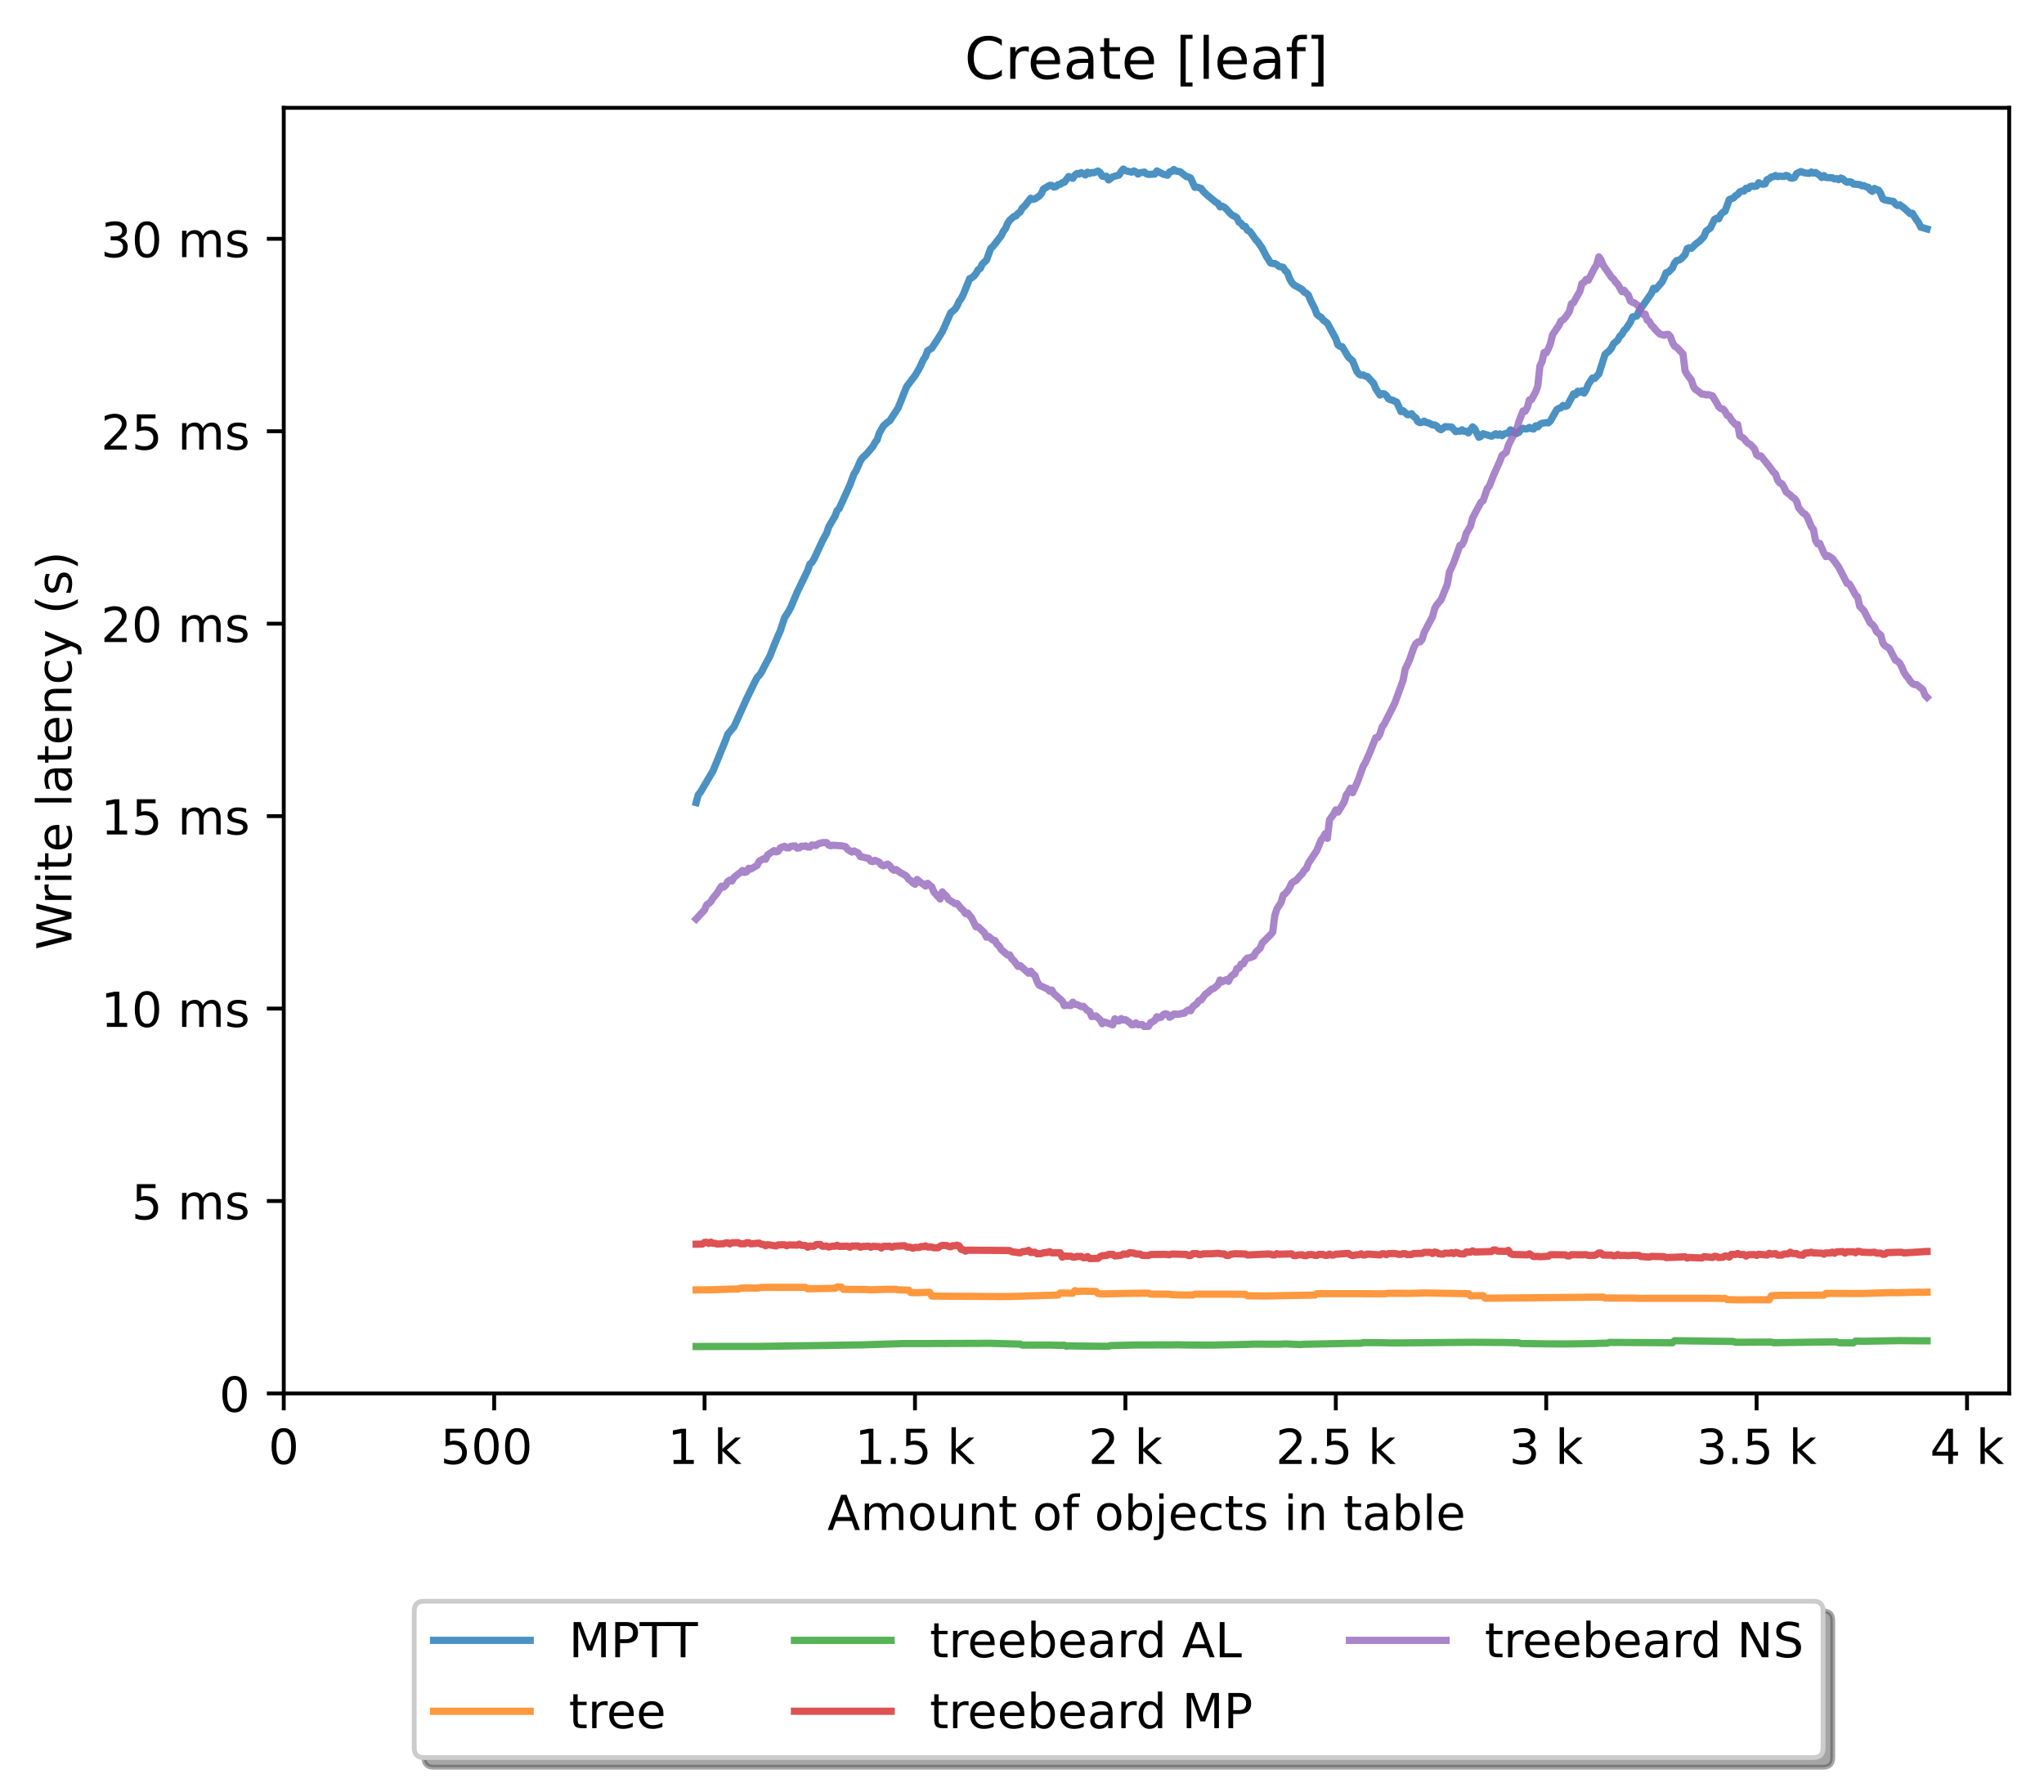 <?xml version="1.0" encoding="utf-8" standalone="no"?>
<!DOCTYPE svg PUBLIC "-//W3C//DTD SVG 1.1//EN"
  "http://www.w3.org/Graphics/SVG/1.1/DTD/svg11.dtd">
<!-- Created with matplotlib (https://matplotlib.org/) -->
<svg height="371.002pt" version="1.1" viewBox="0 0 423.051 371.002" width="423.051pt" xmlns="http://www.w3.org/2000/svg" xmlns:xlink="http://www.w3.org/1999/xlink">
 <defs>
  <style type="text/css">*{stroke-linecap:butt;stroke-linejoin:round;}</style>
 </defs>
 <g id="figure_1">
  <g id="patch_1">
   <path d="M 0 371.002 
L 423.051 371.002 
L 423.051 0 
L 0 0 
z
" style="fill:#ffffff;"/>
  </g>
  <g id="axes_1">
   <g id="patch_2">
    <path d="M 58.731 288.43 
L 415.851 288.43 
L 415.851 22.318 
L 58.731 22.318 
z
" style="fill:#ffffff;"/>
   </g>
   <g id="matplotlib.axis_1">
    <g id="xtick_1">
     <g id="line2d_1">
      <defs>
       <path d="M 0 0 
L 0 3.5 
" id="m7d385de193" style="stroke:#000000;stroke-width:0.8;"/>
      </defs>
      <g>
       <use style="stroke:#000000;stroke-width:0.8;" x="58.731" xlink:href="#m7d385de193" y="288.43"/>
      </g>
     </g>
     <g id="text_1">
      <!-- 0 -->
      <g transform="translate(55.55 303.029)scale(0.1 -0.1)">
       <defs>
        <path d="M 31.781 66.406 
Q 24.172 66.406 20.328 58.906 
Q 16.5 51.422 16.5 36.375 
Q 16.5 21.391 20.328 13.891 
Q 24.172 6.391 31.781 6.391 
Q 39.453 6.391 43.281 13.891 
Q 47.125 21.391 47.125 36.375 
Q 47.125 51.422 43.281 58.906 
Q 39.453 66.406 31.781 66.406 
z
M 31.781 74.219 
Q 44.047 74.219 50.516 64.516 
Q 56.984 54.828 56.984 36.375 
Q 56.984 17.969 50.516 8.266 
Q 44.047 -1.422 31.781 -1.422 
Q 19.531 -1.422 13.062 8.266 
Q 6.594 17.969 6.594 36.375 
Q 6.594 54.828 13.062 64.516 
Q 19.531 74.219 31.781 74.219 
z
" id="DejaVuSans-48"/>
       </defs>
       <use xlink:href="#DejaVuSans-48"/>
      </g>
     </g>
    </g>
    <g id="xtick_2">
     <g id="line2d_2">
      <g>
       <use style="stroke:#000000;stroke-width:0.8;" x="102.28" xlink:href="#m7d385de193" y="288.43"/>
      </g>
     </g>
     <g id="text_2">
      <!-- 500  -->
      <g transform="translate(91.147 303.029)scale(0.1 -0.1)">
       <defs>
        <path d="M 10.797 72.906 
L 49.516 72.906 
L 49.516 64.594 
L 19.828 64.594 
L 19.828 46.734 
Q 21.969 47.469 24.109 47.828 
Q 26.266 48.188 28.422 48.188 
Q 40.625 48.188 47.75 41.5 
Q 54.891 34.812 54.891 23.391 
Q 54.891 11.625 47.562 5.094 
Q 40.234 -1.422 26.906 -1.422 
Q 22.312 -1.422 17.547 -0.641 
Q 12.797 0.141 7.719 1.703 
L 7.719 11.625 
Q 12.109 9.234 16.797 8.062 
Q 21.484 6.891 26.703 6.891 
Q 35.156 6.891 40.078 11.328 
Q 45.016 15.766 45.016 23.391 
Q 45.016 31 40.078 35.438 
Q 35.156 39.891 26.703 39.891 
Q 22.75 39.891 18.812 39.016 
Q 14.891 38.141 10.797 36.281 
z
" id="DejaVuSans-53"/>
        <path id="DejaVuSans-32"/>
       </defs>
       <use xlink:href="#DejaVuSans-53"/>
       <use x="63.623" xlink:href="#DejaVuSans-48"/>
       <use x="127.246" xlink:href="#DejaVuSans-48"/>
       <use x="190.869" xlink:href="#DejaVuSans-32"/>
      </g>
     </g>
    </g>
    <g id="xtick_3">
     <g id="line2d_3">
      <g>
       <use style="stroke:#000000;stroke-width:0.8;" x="145.828" xlink:href="#m7d385de193" y="288.43"/>
      </g>
     </g>
     <g id="text_3">
      <!-- 1 k -->
      <g transform="translate(138.163 303.029)scale(0.1 -0.1)">
       <defs>
        <path d="M 12.406 8.297 
L 28.516 8.297 
L 28.516 63.922 
L 10.984 60.406 
L 10.984 69.391 
L 28.422 72.906 
L 38.281 72.906 
L 38.281 8.297 
L 54.391 8.297 
L 54.391 0 
L 12.406 0 
z
" id="DejaVuSans-49"/>
        <path d="M 9.078 75.984 
L 18.109 75.984 
L 18.109 31.109 
L 44.922 54.688 
L 56.391 54.688 
L 27.391 29.109 
L 57.625 0 
L 45.906 0 
L 18.109 26.703 
L 18.109 0 
L 9.078 0 
z
" id="DejaVuSans-107"/>
       </defs>
       <use xlink:href="#DejaVuSans-49"/>
       <use x="63.623" xlink:href="#DejaVuSans-32"/>
       <use x="95.41" xlink:href="#DejaVuSans-107"/>
      </g>
     </g>
    </g>
    <g id="xtick_4">
     <g id="line2d_4">
      <g>
       <use style="stroke:#000000;stroke-width:0.8;" x="189.377" xlink:href="#m7d385de193" y="288.43"/>
      </g>
     </g>
     <g id="text_4">
      <!-- 1.5 k -->
      <g transform="translate(176.941 303.029)scale(0.1 -0.1)">
       <defs>
        <path d="M 10.688 12.406 
L 21 12.406 
L 21 0 
L 10.688 0 
z
" id="DejaVuSans-46"/>
       </defs>
       <use xlink:href="#DejaVuSans-49"/>
       <use x="63.623" xlink:href="#DejaVuSans-46"/>
       <use x="95.41" xlink:href="#DejaVuSans-53"/>
       <use x="159.033" xlink:href="#DejaVuSans-32"/>
       <use x="190.82" xlink:href="#DejaVuSans-107"/>
      </g>
     </g>
    </g>
    <g id="xtick_5">
     <g id="line2d_5">
      <g>
       <use style="stroke:#000000;stroke-width:0.8;" x="232.926" xlink:href="#m7d385de193" y="288.43"/>
      </g>
     </g>
     <g id="text_5">
      <!-- 2 k -->
      <g transform="translate(225.26 303.029)scale(0.1 -0.1)">
       <defs>
        <path d="M 19.188 8.297 
L 53.609 8.297 
L 53.609 0 
L 7.328 0 
L 7.328 8.297 
Q 12.938 14.109 22.625 23.891 
Q 32.328 33.688 34.812 36.531 
Q 39.547 41.844 41.422 45.531 
Q 43.312 49.219 43.312 52.781 
Q 43.312 58.594 39.234 62.25 
Q 35.156 65.922 28.609 65.922 
Q 23.969 65.922 18.812 64.312 
Q 13.672 62.703 7.812 59.422 
L 7.812 69.391 
Q 13.766 71.781 18.938 73 
Q 24.125 74.219 28.422 74.219 
Q 39.75 74.219 46.484 68.547 
Q 53.219 62.891 53.219 53.422 
Q 53.219 48.922 51.531 44.891 
Q 49.859 40.875 45.406 35.406 
Q 44.188 33.984 37.641 27.219 
Q 31.109 20.453 19.188 8.297 
z
" id="DejaVuSans-50"/>
       </defs>
       <use xlink:href="#DejaVuSans-50"/>
       <use x="63.623" xlink:href="#DejaVuSans-32"/>
       <use x="95.41" xlink:href="#DejaVuSans-107"/>
      </g>
     </g>
    </g>
    <g id="xtick_6">
     <g id="line2d_6">
      <g>
       <use style="stroke:#000000;stroke-width:0.8;" x="276.474" xlink:href="#m7d385de193" y="288.43"/>
      </g>
     </g>
     <g id="text_6">
      <!-- 2.5 k -->
      <g transform="translate(264.038 303.029)scale(0.1 -0.1)">
       <use xlink:href="#DejaVuSans-50"/>
       <use x="63.623" xlink:href="#DejaVuSans-46"/>
       <use x="95.41" xlink:href="#DejaVuSans-53"/>
       <use x="159.033" xlink:href="#DejaVuSans-32"/>
       <use x="190.82" xlink:href="#DejaVuSans-107"/>
      </g>
     </g>
    </g>
    <g id="xtick_7">
     <g id="line2d_7">
      <g>
       <use style="stroke:#000000;stroke-width:0.8;" x="320.023" xlink:href="#m7d385de193" y="288.43"/>
      </g>
     </g>
     <g id="text_7">
      <!-- 3 k -->
      <g transform="translate(312.357 303.029)scale(0.1 -0.1)">
       <defs>
        <path d="M 40.578 39.312 
Q 47.656 37.797 51.625 33 
Q 55.609 28.219 55.609 21.188 
Q 55.609 10.406 48.188 4.484 
Q 40.766 -1.422 27.094 -1.422 
Q 22.516 -1.422 17.656 -0.516 
Q 12.797 0.391 7.625 2.203 
L 7.625 11.719 
Q 11.719 9.328 16.594 8.109 
Q 21.484 6.891 26.812 6.891 
Q 36.078 6.891 40.938 10.547 
Q 45.797 14.203 45.797 21.188 
Q 45.797 27.641 41.281 31.266 
Q 36.766 34.906 28.719 34.906 
L 20.219 34.906 
L 20.219 43.016 
L 29.109 43.016 
Q 36.375 43.016 40.234 45.922 
Q 44.094 48.828 44.094 54.297 
Q 44.094 59.906 40.109 62.906 
Q 36.141 65.922 28.719 65.922 
Q 24.656 65.922 20.016 65.031 
Q 15.375 64.156 9.812 62.312 
L 9.812 71.094 
Q 15.438 72.656 20.344 73.438 
Q 25.25 74.219 29.594 74.219 
Q 40.828 74.219 47.359 69.109 
Q 53.906 64.016 53.906 55.328 
Q 53.906 49.266 50.438 45.094 
Q 46.969 40.922 40.578 39.312 
z
" id="DejaVuSans-51"/>
       </defs>
       <use xlink:href="#DejaVuSans-51"/>
       <use x="63.623" xlink:href="#DejaVuSans-32"/>
       <use x="95.41" xlink:href="#DejaVuSans-107"/>
      </g>
     </g>
    </g>
    <g id="xtick_8">
     <g id="line2d_8">
      <g>
       <use style="stroke:#000000;stroke-width:0.8;" x="363.571" xlink:href="#m7d385de193" y="288.43"/>
      </g>
     </g>
     <g id="text_8">
      <!-- 3.5 k -->
      <g transform="translate(351.135 303.029)scale(0.1 -0.1)">
       <use xlink:href="#DejaVuSans-51"/>
       <use x="63.623" xlink:href="#DejaVuSans-46"/>
       <use x="95.41" xlink:href="#DejaVuSans-53"/>
       <use x="159.033" xlink:href="#DejaVuSans-32"/>
       <use x="190.82" xlink:href="#DejaVuSans-107"/>
      </g>
     </g>
    </g>
    <g id="xtick_9">
     <g id="line2d_9">
      <g>
       <use style="stroke:#000000;stroke-width:0.8;" x="407.12" xlink:href="#m7d385de193" y="288.43"/>
      </g>
     </g>
     <g id="text_9">
      <!-- 4 k -->
      <g transform="translate(399.454 303.029)scale(0.1 -0.1)">
       <defs>
        <path d="M 37.797 64.312 
L 12.891 25.391 
L 37.797 25.391 
z
M 35.203 72.906 
L 47.609 72.906 
L 47.609 25.391 
L 58.016 25.391 
L 58.016 17.188 
L 47.609 17.188 
L 47.609 0 
L 37.797 0 
L 37.797 17.188 
L 4.891 17.188 
L 4.891 26.703 
z
" id="DejaVuSans-52"/>
       </defs>
       <use xlink:href="#DejaVuSans-52"/>
       <use x="63.623" xlink:href="#DejaVuSans-32"/>
       <use x="95.41" xlink:href="#DejaVuSans-107"/>
      </g>
     </g>
    </g>
    <g id="text_10">
     <!-- Amount of objects in table -->
     <g transform="translate(171.233 316.707)scale(0.1 -0.1)">
      <defs>
       <path d="M 34.188 63.188 
L 20.797 26.906 
L 47.609 26.906 
z
M 28.609 72.906 
L 39.797 72.906 
L 67.578 0 
L 57.328 0 
L 50.688 18.703 
L 17.828 18.703 
L 11.188 0 
L 0.781 0 
z
" id="DejaVuSans-65"/>
       <path d="M 52 44.188 
Q 55.375 50.25 60.062 53.125 
Q 64.75 56 71.094 56 
Q 79.641 56 84.281 50.016 
Q 88.922 44.047 88.922 33.016 
L 88.922 0 
L 79.891 0 
L 79.891 32.719 
Q 79.891 40.578 77.094 44.375 
Q 74.312 48.188 68.609 48.188 
Q 61.625 48.188 57.562 43.547 
Q 53.516 38.922 53.516 30.906 
L 53.516 0 
L 44.484 0 
L 44.484 32.719 
Q 44.484 40.625 41.703 44.406 
Q 38.922 48.188 33.109 48.188 
Q 26.219 48.188 22.156 43.531 
Q 18.109 38.875 18.109 30.906 
L 18.109 0 
L 9.078 0 
L 9.078 54.688 
L 18.109 54.688 
L 18.109 46.188 
Q 21.188 51.219 25.484 53.609 
Q 29.781 56 35.688 56 
Q 41.656 56 45.828 52.969 
Q 50 49.953 52 44.188 
z
" id="DejaVuSans-109"/>
       <path d="M 30.609 48.391 
Q 23.391 48.391 19.188 42.75 
Q 14.984 37.109 14.984 27.297 
Q 14.984 17.484 19.156 11.844 
Q 23.344 6.203 30.609 6.203 
Q 37.797 6.203 41.984 11.859 
Q 46.188 17.531 46.188 27.297 
Q 46.188 37.016 41.984 42.703 
Q 37.797 48.391 30.609 48.391 
z
M 30.609 56 
Q 42.328 56 49.016 48.375 
Q 55.719 40.766 55.719 27.297 
Q 55.719 13.875 49.016 6.219 
Q 42.328 -1.422 30.609 -1.422 
Q 18.844 -1.422 12.172 6.219 
Q 5.516 13.875 5.516 27.297 
Q 5.516 40.766 12.172 48.375 
Q 18.844 56 30.609 56 
z
" id="DejaVuSans-111"/>
       <path d="M 8.5 21.578 
L 8.5 54.688 
L 17.484 54.688 
L 17.484 21.922 
Q 17.484 14.156 20.5 10.266 
Q 23.531 6.391 29.594 6.391 
Q 36.859 6.391 41.078 11.031 
Q 45.312 15.672 45.312 23.688 
L 45.312 54.688 
L 54.297 54.688 
L 54.297 0 
L 45.312 0 
L 45.312 8.406 
Q 42.047 3.422 37.719 1 
Q 33.406 -1.422 27.688 -1.422 
Q 18.266 -1.422 13.375 4.438 
Q 8.5 10.297 8.5 21.578 
z
M 31.109 56 
z
" id="DejaVuSans-117"/>
       <path d="M 54.891 33.016 
L 54.891 0 
L 45.906 0 
L 45.906 32.719 
Q 45.906 40.484 42.875 44.328 
Q 39.844 48.188 33.797 48.188 
Q 26.516 48.188 22.312 43.547 
Q 18.109 38.922 18.109 30.906 
L 18.109 0 
L 9.078 0 
L 9.078 54.688 
L 18.109 54.688 
L 18.109 46.188 
Q 21.344 51.125 25.703 53.562 
Q 30.078 56 35.797 56 
Q 45.219 56 50.047 50.172 
Q 54.891 44.344 54.891 33.016 
z
" id="DejaVuSans-110"/>
       <path d="M 18.312 70.219 
L 18.312 54.688 
L 36.812 54.688 
L 36.812 47.703 
L 18.312 47.703 
L 18.312 18.016 
Q 18.312 11.328 20.141 9.422 
Q 21.969 7.516 27.594 7.516 
L 36.812 7.516 
L 36.812 0 
L 27.594 0 
Q 17.188 0 13.234 3.875 
Q 9.281 7.766 9.281 18.016 
L 9.281 47.703 
L 2.688 47.703 
L 2.688 54.688 
L 9.281 54.688 
L 9.281 70.219 
z
" id="DejaVuSans-116"/>
       <path d="M 37.109 75.984 
L 37.109 68.5 
L 28.516 68.5 
Q 23.688 68.5 21.797 66.547 
Q 19.922 64.594 19.922 59.516 
L 19.922 54.688 
L 34.719 54.688 
L 34.719 47.703 
L 19.922 47.703 
L 19.922 0 
L 10.891 0 
L 10.891 47.703 
L 2.297 47.703 
L 2.297 54.688 
L 10.891 54.688 
L 10.891 58.5 
Q 10.891 67.625 15.141 71.797 
Q 19.391 75.984 28.609 75.984 
z
" id="DejaVuSans-102"/>
       <path d="M 48.688 27.297 
Q 48.688 37.203 44.609 42.844 
Q 40.531 48.484 33.406 48.484 
Q 26.266 48.484 22.188 42.844 
Q 18.109 37.203 18.109 27.297 
Q 18.109 17.391 22.188 11.75 
Q 26.266 6.109 33.406 6.109 
Q 40.531 6.109 44.609 11.75 
Q 48.688 17.391 48.688 27.297 
z
M 18.109 46.391 
Q 20.953 51.266 25.266 53.625 
Q 29.594 56 35.594 56 
Q 45.562 56 51.781 48.094 
Q 58.016 40.188 58.016 27.297 
Q 58.016 14.406 51.781 6.484 
Q 45.562 -1.422 35.594 -1.422 
Q 29.594 -1.422 25.266 0.953 
Q 20.953 3.328 18.109 8.203 
L 18.109 0 
L 9.078 0 
L 9.078 75.984 
L 18.109 75.984 
z
" id="DejaVuSans-98"/>
       <path d="M 9.422 54.688 
L 18.406 54.688 
L 18.406 -0.984 
Q 18.406 -11.422 14.422 -16.109 
Q 10.453 -20.797 1.609 -20.797 
L -1.812 -20.797 
L -1.812 -13.188 
L 0.594 -13.188 
Q 5.719 -13.188 7.562 -10.812 
Q 9.422 -8.453 9.422 -0.984 
z
M 9.422 75.984 
L 18.406 75.984 
L 18.406 64.594 
L 9.422 64.594 
z
" id="DejaVuSans-106"/>
       <path d="M 56.203 29.594 
L 56.203 25.203 
L 14.891 25.203 
Q 15.484 15.922 20.484 11.062 
Q 25.484 6.203 34.422 6.203 
Q 39.594 6.203 44.453 7.469 
Q 49.312 8.734 54.109 11.281 
L 54.109 2.781 
Q 49.266 0.734 44.188 -0.344 
Q 39.109 -1.422 33.891 -1.422 
Q 20.797 -1.422 13.156 6.188 
Q 5.516 13.812 5.516 26.812 
Q 5.516 40.234 12.766 48.109 
Q 20.016 56 32.328 56 
Q 43.359 56 49.781 48.891 
Q 56.203 41.797 56.203 29.594 
z
M 47.219 32.234 
Q 47.125 39.594 43.094 43.984 
Q 39.062 48.391 32.422 48.391 
Q 24.906 48.391 20.391 44.141 
Q 15.875 39.891 15.188 32.172 
z
" id="DejaVuSans-101"/>
       <path d="M 48.781 52.594 
L 48.781 44.188 
Q 44.969 46.297 41.141 47.344 
Q 37.312 48.391 33.406 48.391 
Q 24.656 48.391 19.812 42.844 
Q 14.984 37.312 14.984 27.297 
Q 14.984 17.281 19.812 11.734 
Q 24.656 6.203 33.406 6.203 
Q 37.312 6.203 41.141 7.25 
Q 44.969 8.297 48.781 10.406 
L 48.781 2.094 
Q 45.016 0.344 40.984 -0.531 
Q 36.969 -1.422 32.422 -1.422 
Q 20.062 -1.422 12.781 6.344 
Q 5.516 14.109 5.516 27.297 
Q 5.516 40.672 12.859 48.328 
Q 20.219 56 33.016 56 
Q 37.156 56 41.109 55.141 
Q 45.062 54.297 48.781 52.594 
z
" id="DejaVuSans-99"/>
       <path d="M 44.281 53.078 
L 44.281 44.578 
Q 40.484 46.531 36.375 47.5 
Q 32.281 48.484 27.875 48.484 
Q 21.188 48.484 17.844 46.438 
Q 14.5 44.391 14.5 40.281 
Q 14.5 37.156 16.891 35.375 
Q 19.281 33.594 26.516 31.984 
L 29.594 31.297 
Q 39.156 29.25 43.188 25.516 
Q 47.219 21.781 47.219 15.094 
Q 47.219 7.469 41.188 3.016 
Q 35.156 -1.422 24.609 -1.422 
Q 20.219 -1.422 15.453 -0.562 
Q 10.688 0.297 5.422 2 
L 5.422 11.281 
Q 10.406 8.688 15.234 7.391 
Q 20.062 6.109 24.812 6.109 
Q 31.156 6.109 34.562 8.281 
Q 37.984 10.453 37.984 14.406 
Q 37.984 18.062 35.516 20.016 
Q 33.062 21.969 24.703 23.781 
L 21.578 24.516 
Q 13.234 26.266 9.516 29.906 
Q 5.812 33.547 5.812 39.891 
Q 5.812 47.609 11.281 51.797 
Q 16.75 56 26.812 56 
Q 31.781 56 36.172 55.266 
Q 40.578 54.547 44.281 53.078 
z
" id="DejaVuSans-115"/>
       <path d="M 9.422 54.688 
L 18.406 54.688 
L 18.406 0 
L 9.422 0 
z
M 9.422 75.984 
L 18.406 75.984 
L 18.406 64.594 
L 9.422 64.594 
z
" id="DejaVuSans-105"/>
       <path d="M 34.281 27.484 
Q 23.391 27.484 19.188 25 
Q 14.984 22.516 14.984 16.5 
Q 14.984 11.719 18.141 8.906 
Q 21.297 6.109 26.703 6.109 
Q 34.188 6.109 38.703 11.406 
Q 43.219 16.703 43.219 25.484 
L 43.219 27.484 
z
M 52.203 31.203 
L 52.203 0 
L 43.219 0 
L 43.219 8.297 
Q 40.141 3.328 35.547 0.953 
Q 30.953 -1.422 24.312 -1.422 
Q 15.922 -1.422 10.953 3.297 
Q 6 8.016 6 15.922 
Q 6 25.141 12.172 29.828 
Q 18.359 34.516 30.609 34.516 
L 43.219 34.516 
L 43.219 35.406 
Q 43.219 41.609 39.141 45 
Q 35.062 48.391 27.688 48.391 
Q 23 48.391 18.547 47.266 
Q 14.109 46.141 10.016 43.891 
L 10.016 52.203 
Q 14.938 54.109 19.578 55.047 
Q 24.219 56 28.609 56 
Q 40.484 56 46.344 49.844 
Q 52.203 43.703 52.203 31.203 
z
" id="DejaVuSans-97"/>
       <path d="M 9.422 75.984 
L 18.406 75.984 
L 18.406 0 
L 9.422 0 
z
" id="DejaVuSans-108"/>
      </defs>
      <use xlink:href="#DejaVuSans-65"/>
      <use x="68.408" xlink:href="#DejaVuSans-109"/>
      <use x="165.82" xlink:href="#DejaVuSans-111"/>
      <use x="227.002" xlink:href="#DejaVuSans-117"/>
      <use x="290.381" xlink:href="#DejaVuSans-110"/>
      <use x="353.76" xlink:href="#DejaVuSans-116"/>
      <use x="392.969" xlink:href="#DejaVuSans-32"/>
      <use x="424.756" xlink:href="#DejaVuSans-111"/>
      <use x="485.938" xlink:href="#DejaVuSans-102"/>
      <use x="521.143" xlink:href="#DejaVuSans-32"/>
      <use x="552.93" xlink:href="#DejaVuSans-111"/>
      <use x="614.111" xlink:href="#DejaVuSans-98"/>
      <use x="677.588" xlink:href="#DejaVuSans-106"/>
      <use x="705.371" xlink:href="#DejaVuSans-101"/>
      <use x="766.895" xlink:href="#DejaVuSans-99"/>
      <use x="821.875" xlink:href="#DejaVuSans-116"/>
      <use x="861.084" xlink:href="#DejaVuSans-115"/>
      <use x="913.184" xlink:href="#DejaVuSans-32"/>
      <use x="944.971" xlink:href="#DejaVuSans-105"/>
      <use x="972.754" xlink:href="#DejaVuSans-110"/>
      <use x="1036.133" xlink:href="#DejaVuSans-32"/>
      <use x="1067.92" xlink:href="#DejaVuSans-116"/>
      <use x="1107.129" xlink:href="#DejaVuSans-97"/>
      <use x="1168.408" xlink:href="#DejaVuSans-98"/>
      <use x="1231.885" xlink:href="#DejaVuSans-108"/>
      <use x="1259.668" xlink:href="#DejaVuSans-101"/>
     </g>
    </g>
   </g>
   <g id="matplotlib.axis_2">
    <g id="ytick_1">
     <g id="line2d_10">
      <defs>
       <path d="M 0 0 
L -3.5 0 
" id="me8e3e090a7" style="stroke:#000000;stroke-width:0.8;"/>
      </defs>
      <g>
       <use style="stroke:#000000;stroke-width:0.8;" x="58.731" xlink:href="#me8e3e090a7" y="288.43"/>
      </g>
     </g>
     <g id="text_11">
      <!-- 0 -->
      <g transform="translate(45.369 292.229)scale(0.1 -0.1)">
       <use xlink:href="#DejaVuSans-48"/>
      </g>
     </g>
    </g>
    <g id="ytick_2">
     <g id="line2d_11">
      <g>
       <use style="stroke:#000000;stroke-width:0.8;" x="58.731" xlink:href="#me8e3e090a7" y="248.597"/>
      </g>
     </g>
     <g id="text_12">
      <!-- 5 ms -->
      <g transform="translate(27.241 252.396)scale(0.1 -0.1)">
       <use xlink:href="#DejaVuSans-53"/>
       <use x="63.623" xlink:href="#DejaVuSans-32"/>
       <use x="95.41" xlink:href="#DejaVuSans-109"/>
       <use x="192.822" xlink:href="#DejaVuSans-115"/>
      </g>
     </g>
    </g>
    <g id="ytick_3">
     <g id="line2d_12">
      <g>
       <use style="stroke:#000000;stroke-width:0.8;" x="58.731" xlink:href="#me8e3e090a7" y="208.764"/>
      </g>
     </g>
     <g id="text_13">
      <!-- 10 ms -->
      <g transform="translate(20.878 212.563)scale(0.1 -0.1)">
       <use xlink:href="#DejaVuSans-49"/>
       <use x="63.623" xlink:href="#DejaVuSans-48"/>
       <use x="127.246" xlink:href="#DejaVuSans-32"/>
       <use x="159.033" xlink:href="#DejaVuSans-109"/>
       <use x="256.445" xlink:href="#DejaVuSans-115"/>
      </g>
     </g>
    </g>
    <g id="ytick_4">
     <g id="line2d_13">
      <g>
       <use style="stroke:#000000;stroke-width:0.8;" x="58.731" xlink:href="#me8e3e090a7" y="168.931"/>
      </g>
     </g>
     <g id="text_14">
      <!-- 15 ms -->
      <g transform="translate(20.878 172.73)scale(0.1 -0.1)">
       <use xlink:href="#DejaVuSans-49"/>
       <use x="63.623" xlink:href="#DejaVuSans-53"/>
       <use x="127.246" xlink:href="#DejaVuSans-32"/>
       <use x="159.033" xlink:href="#DejaVuSans-109"/>
       <use x="256.445" xlink:href="#DejaVuSans-115"/>
      </g>
     </g>
    </g>
    <g id="ytick_5">
     <g id="line2d_14">
      <g>
       <use style="stroke:#000000;stroke-width:0.8;" x="58.731" xlink:href="#me8e3e090a7" y="129.097"/>
      </g>
     </g>
     <g id="text_15">
      <!-- 20 ms -->
      <g transform="translate(20.878 132.897)scale(0.1 -0.1)">
       <use xlink:href="#DejaVuSans-50"/>
       <use x="63.623" xlink:href="#DejaVuSans-48"/>
       <use x="127.246" xlink:href="#DejaVuSans-32"/>
       <use x="159.033" xlink:href="#DejaVuSans-109"/>
       <use x="256.445" xlink:href="#DejaVuSans-115"/>
      </g>
     </g>
    </g>
    <g id="ytick_6">
     <g id="line2d_15">
      <g>
       <use style="stroke:#000000;stroke-width:0.8;" x="58.731" xlink:href="#me8e3e090a7" y="89.264"/>
      </g>
     </g>
     <g id="text_16">
      <!-- 25 ms -->
      <g transform="translate(20.878 93.063)scale(0.1 -0.1)">
       <use xlink:href="#DejaVuSans-50"/>
       <use x="63.623" xlink:href="#DejaVuSans-53"/>
       <use x="127.246" xlink:href="#DejaVuSans-32"/>
       <use x="159.033" xlink:href="#DejaVuSans-109"/>
       <use x="256.445" xlink:href="#DejaVuSans-115"/>
      </g>
     </g>
    </g>
    <g id="ytick_7">
     <g id="line2d_16">
      <g>
       <use style="stroke:#000000;stroke-width:0.8;" x="58.731" xlink:href="#me8e3e090a7" y="49.431"/>
      </g>
     </g>
     <g id="text_17">
      <!-- 30 ms -->
      <g transform="translate(20.878 53.23)scale(0.1 -0.1)">
       <use xlink:href="#DejaVuSans-51"/>
       <use x="63.623" xlink:href="#DejaVuSans-48"/>
       <use x="127.246" xlink:href="#DejaVuSans-32"/>
       <use x="159.033" xlink:href="#DejaVuSans-109"/>
       <use x="256.445" xlink:href="#DejaVuSans-115"/>
      </g>
     </g>
    </g>
    <g id="text_18">
     <!-- Write latency (s) -->
     <g transform="translate(14.798 196.626)rotate(-90)scale(0.1 -0.1)">
      <defs>
       <path d="M 3.328 72.906 
L 13.281 72.906 
L 28.609 11.281 
L 43.891 72.906 
L 54.984 72.906 
L 70.312 11.281 
L 85.594 72.906 
L 95.609 72.906 
L 77.297 0 
L 64.891 0 
L 49.516 63.281 
L 33.984 0 
L 21.578 0 
z
" id="DejaVuSans-87"/>
       <path d="M 41.109 46.297 
Q 39.594 47.172 37.812 47.578 
Q 36.031 48 33.891 48 
Q 26.266 48 22.188 43.047 
Q 18.109 38.094 18.109 28.812 
L 18.109 0 
L 9.078 0 
L 9.078 54.688 
L 18.109 54.688 
L 18.109 46.188 
Q 20.953 51.172 25.484 53.578 
Q 30.031 56 36.531 56 
Q 37.453 56 38.578 55.875 
Q 39.703 55.766 41.062 55.516 
z
" id="DejaVuSans-114"/>
       <path d="M 32.172 -5.078 
Q 28.375 -14.844 24.75 -17.812 
Q 21.141 -20.797 15.094 -20.797 
L 7.906 -20.797 
L 7.906 -13.281 
L 13.188 -13.281 
Q 16.891 -13.281 18.938 -11.516 
Q 21 -9.766 23.484 -3.219 
L 25.094 0.875 
L 2.984 54.688 
L 12.5 54.688 
L 29.594 11.922 
L 46.688 54.688 
L 56.203 54.688 
z
" id="DejaVuSans-121"/>
       <path d="M 31 75.875 
Q 24.469 64.656 21.281 53.656 
Q 18.109 42.672 18.109 31.391 
Q 18.109 20.125 21.312 9.062 
Q 24.516 -2 31 -13.188 
L 23.188 -13.188 
Q 15.875 -1.703 12.234 9.375 
Q 8.594 20.453 8.594 31.391 
Q 8.594 42.281 12.203 53.312 
Q 15.828 64.359 23.188 75.875 
z
" id="DejaVuSans-40"/>
       <path d="M 8.016 75.875 
L 15.828 75.875 
Q 23.141 64.359 26.781 53.312 
Q 30.422 42.281 30.422 31.391 
Q 30.422 20.453 26.781 9.375 
Q 23.141 -1.703 15.828 -13.188 
L 8.016 -13.188 
Q 14.5 -2 17.703 9.062 
Q 20.906 20.125 20.906 31.391 
Q 20.906 42.672 17.703 53.656 
Q 14.5 64.656 8.016 75.875 
z
" id="DejaVuSans-41"/>
      </defs>
      <use xlink:href="#DejaVuSans-87"/>
      <use x="94.377" xlink:href="#DejaVuSans-114"/>
      <use x="135.49" xlink:href="#DejaVuSans-105"/>
      <use x="163.273" xlink:href="#DejaVuSans-116"/>
      <use x="202.482" xlink:href="#DejaVuSans-101"/>
      <use x="264.006" xlink:href="#DejaVuSans-32"/>
      <use x="295.793" xlink:href="#DejaVuSans-108"/>
      <use x="323.576" xlink:href="#DejaVuSans-97"/>
      <use x="384.855" xlink:href="#DejaVuSans-116"/>
      <use x="424.064" xlink:href="#DejaVuSans-101"/>
      <use x="485.588" xlink:href="#DejaVuSans-110"/>
      <use x="548.967" xlink:href="#DejaVuSans-99"/>
      <use x="603.947" xlink:href="#DejaVuSans-121"/>
      <use x="663.127" xlink:href="#DejaVuSans-32"/>
      <use x="694.914" xlink:href="#DejaVuSans-40"/>
      <use x="733.928" xlink:href="#DejaVuSans-115"/>
      <use x="786.027" xlink:href="#DejaVuSans-41"/>
     </g>
    </g>
   </g>
   <g id="line2d_17">
    <path clip-path="url(#p2866f3483d)" d="M 144.086 166.138 
L 144.522 164.535 
L 144.957 163.999 
L 147.57 159.577 
L 150.183 153.206 
L 150.619 151.992 
L 151.49 150.937 
L 151.925 150.425 
L 154.538 144.62 
L 156.28 141.039 
L 156.716 140.212 
L 157.151 139.791 
L 157.586 139.157 
L 158.457 137.452 
L 159.328 135.858 
L 160.199 133.614 
L 161.07 131.522 
L 161.506 130.553 
L 162.377 127.889 
L 163.248 126.501 
L 163.683 125.686 
L 164.99 122.571 
L 167.167 118.083 
L 167.603 116.794 
L 168.038 116.418 
L 168.474 115.713 
L 170.216 111.962 
L 171.087 110.362 
L 171.522 109.059 
L 172.828 106.84 
L 173.264 105.679 
L 173.699 105.253 
L 175.877 100.461 
L 176.748 98.098 
L 177.183 97.467 
L 178.054 95.445 
L 178.49 94.789 
L 179.361 93.961 
L 180.667 92.416 
L 181.103 91.606 
L 181.538 91.042 
L 181.974 89.688 
L 182.845 88.149 
L 183.716 87.379 
L 184.151 87.106 
L 185.893 84.428 
L 187.635 80.053 
L 189.377 77.766 
L 190.248 76.292 
L 191.119 74.438 
L 191.554 73.82 
L 191.99 72.597 
L 192.861 72.077 
L 194.167 70.059 
L 195.038 68.651 
L 196.78 64.73 
L 197.651 64.011 
L 198.087 63.335 
L 198.522 62.348 
L 198.958 61.792 
L 199.393 60.912 
L 200.7 57.678 
L 201.135 57.49 
L 201.571 57.149 
L 202.006 56.61 
L 202.442 55.84 
L 202.877 55.578 
L 203.312 54.658 
L 204.183 53.831 
L 205.054 51.413 
L 205.49 51.036 
L 207.232 48.794 
L 207.667 47.871 
L 208.103 47.337 
L 208.538 46.26 
L 208.974 45.59 
L 209.845 44.81 
L 210.28 44.703 
L 210.716 44.151 
L 211.151 43.894 
L 211.587 43.06 
L 212.022 42.707 
L 213.329 41.034 
L 213.764 41.262 
L 214.2 41.169 
L 215.071 40.594 
L 215.506 40.129 
L 215.942 39.154 
L 217.248 38.367 
L 217.684 38.374 
L 218.119 38.718 
L 218.554 38.634 
L 218.99 38.214 
L 219.425 38.158 
L 219.861 37.822 
L 220.296 37.734 
L 221.167 36.538 
L 222.038 36.91 
L 222.474 36.279 
L 222.909 35.91 
L 223.345 36.034 
L 223.78 35.724 
L 224.651 36.22 
L 225.087 35.651 
L 225.522 35.914 
L 225.958 35.722 
L 226.393 35.761 
L 227.264 35.403 
L 227.7 35.721 
L 228.135 36.457 
L 228.571 36.537 
L 229.006 36.485 
L 229.442 37.249 
L 230.313 36.595 
L 231.619 36.222 
L 232.055 35.495 
L 232.49 34.99 
L 232.926 35.329 
L 234.232 35.638 
L 234.667 35.373 
L 235.103 35.573 
L 235.538 36.031 
L 235.974 35.766 
L 236.845 35.62 
L 237.28 35.984 
L 237.716 36.101 
L 239.022 36.024 
L 239.458 35.379 
L 240.764 36.061 
L 241.635 36.274 
L 242.071 35.588 
L 242.506 35.499 
L 242.942 35.084 
L 243.377 35.398 
L 244.248 35.545 
L 245.555 36.557 
L 245.99 36.635 
L 246.426 36.855 
L 247.297 38.779 
L 247.732 38.717 
L 248.603 38.998 
L 249.038 39.609 
L 249.909 40.429 
L 251.651 41.861 
L 252.087 42.08 
L 252.522 42.835 
L 252.958 42.677 
L 253.393 42.895 
L 253.829 43.289 
L 254.7 44.251 
L 255.135 44.612 
L 255.571 44.777 
L 256.006 45.078 
L 256.442 45.988 
L 256.877 46.235 
L 257.313 46.83 
L 257.748 46.876 
L 258.184 47.661 
L 258.619 47.851 
L 259.055 48.386 
L 259.926 49.636 
L 260.361 50.084 
L 261.232 51.361 
L 262.103 53.054 
L 262.974 54.425 
L 263.41 54.547 
L 263.845 54.549 
L 264.28 54.773 
L 264.716 55.156 
L 265.587 55.339 
L 266.022 56.037 
L 266.458 56.417 
L 266.893 57.639 
L 267.329 58.415 
L 267.764 58.94 
L 269.506 59.927 
L 269.942 60.477 
L 270.377 60.683 
L 270.813 61.079 
L 271.248 62.171 
L 272.119 63.875 
L 272.555 65.061 
L 272.99 65.441 
L 273.426 65.667 
L 273.861 66.24 
L 274.732 66.906 
L 276.474 70.1 
L 276.91 71.384 
L 277.345 71.688 
L 277.781 71.747 
L 279.087 73.922 
L 279.958 74.703 
L 280.829 76.881 
L 281.264 77.435 
L 281.7 77.655 
L 282.135 77.605 
L 282.571 77.857 
L 283.006 77.939 
L 284.313 79.36 
L 284.748 80.451 
L 285.619 81.775 
L 286.055 81.48 
L 286.49 81.523 
L 286.926 81.875 
L 287.361 82.501 
L 287.797 82.761 
L 288.232 82.833 
L 289.103 83.268 
L 289.974 85.2 
L 290.41 85.013 
L 291.281 85.828 
L 291.716 85.803 
L 292.152 85.636 
L 292.587 86.207 
L 293.023 86.472 
L 293.458 87.27 
L 293.893 87.492 
L 294.329 87.407 
L 294.764 87.175 
L 295.2 87.456 
L 295.635 87.525 
L 296.506 87.964 
L 296.942 87.959 
L 297.377 88.188 
L 297.813 88.73 
L 298.248 88.95 
L 299.119 88.308 
L 300.426 88.388 
L 301.297 89.345 
L 301.732 89.234 
L 302.168 89.27 
L 302.603 88.961 
L 303.039 89.274 
L 303.474 89.266 
L 303.91 89.613 
L 304.781 88.362 
L 305.216 88.726 
L 306.087 90.513 
L 306.523 90.3 
L 306.958 89.768 
L 308.7 90.309 
L 309.571 89.774 
L 310.006 90.094 
L 310.442 89.812 
L 310.877 90.188 
L 311.313 89.819 
L 311.748 89.687 
L 312.184 89.679 
L 312.619 88.975 
L 313.055 89.186 
L 313.49 89.586 
L 313.926 89.715 
L 314.361 89.496 
L 314.797 88.899 
L 315.232 88.651 
L 315.668 88.795 
L 316.103 88.766 
L 316.539 88.462 
L 316.974 88.731 
L 317.41 88.804 
L 317.845 88.138 
L 318.281 88.359 
L 318.716 87.825 
L 319.152 87.608 
L 320.023 87.478 
L 320.458 87.541 
L 320.894 87.131 
L 322.2 84.803 
L 322.636 84.529 
L 323.071 84.422 
L 323.507 83.919 
L 323.942 84.129 
L 324.377 83.984 
L 325.684 81.522 
L 326.119 81.696 
L 326.555 80.99 
L 326.99 81.22 
L 327.426 80.89 
L 327.861 81.374 
L 328.297 80.644 
L 328.732 79.57 
L 329.603 78.247 
L 330.039 78.341 
L 330.91 77.403 
L 332.216 73.326 
L 333.087 72.596 
L 333.523 72.06 
L 333.958 71.147 
L 334.829 70.407 
L 335.265 69.59 
L 335.7 69.206 
L 336.136 68.402 
L 336.571 67.998 
L 337.442 66.688 
L 337.878 65.617 
L 338.749 65.421 
L 339.184 64.483 
L 341.797 60.72 
L 342.232 59.671 
L 342.668 59.902 
L 343.539 58.894 
L 343.974 58.398 
L 344.41 57.547 
L 344.845 56.442 
L 345.281 56.35 
L 346.152 55.482 
L 346.587 54.452 
L 347.023 53.943 
L 347.458 53.855 
L 347.894 53.635 
L 348.765 52.71 
L 349.2 51.454 
L 349.636 51.29 
L 350.071 51.412 
L 350.942 50.541 
L 351.813 49.887 
L 352.684 48.947 
L 353.12 47.844 
L 353.991 47.2 
L 354.861 45.405 
L 355.297 45.171 
L 355.732 45.289 
L 356.168 44.368 
L 356.603 43.947 
L 357.039 43.733 
L 357.91 41.318 
L 358.781 40.975 
L 359.216 40.502 
L 359.652 40.265 
L 360.087 39.724 
L 360.523 39.546 
L 360.958 39.546 
L 361.394 38.954 
L 361.829 39.06 
L 362.265 38.593 
L 362.7 38.509 
L 363.136 38.603 
L 363.571 38.499 
L 364.007 37.816 
L 364.442 38.062 
L 364.878 38.135 
L 365.313 38.067 
L 365.749 37.176 
L 366.184 37.001 
L 366.62 36.632 
L 367.055 36.567 
L 367.491 36.327 
L 367.926 36.556 
L 368.362 36.465 
L 369.233 36.53 
L 369.668 36.305 
L 370.103 36.464 
L 370.539 36.822 
L 370.974 36.9 
L 371.41 36.727 
L 371.845 35.94 
L 372.716 35.498 
L 373.587 35.809 
L 374.458 35.893 
L 374.894 35.595 
L 375.329 35.842 
L 375.765 35.709 
L 376.636 36.303 
L 377.071 36.744 
L 377.507 36.354 
L 377.942 36.744 
L 379.249 36.799 
L 379.684 37.041 
L 380.12 36.978 
L 380.555 37.188 
L 380.991 36.851 
L 381.426 37.028 
L 381.862 37.47 
L 382.297 37.738 
L 382.733 37.607 
L 383.168 37.698 
L 383.604 38.104 
L 384.91 38.21 
L 385.345 38.467 
L 385.781 38.427 
L 386.216 38.66 
L 386.652 38.748 
L 387.087 39.324 
L 387.523 39.599 
L 387.958 39.006 
L 388.394 39.26 
L 388.829 39.376 
L 389.265 40.082 
L 389.7 41.173 
L 390.136 41.399 
L 391.878 41.699 
L 392.313 42.265 
L 392.749 42.539 
L 393.184 42.391 
L 394.055 43.03 
L 395.362 44.224 
L 395.797 44.13 
L 396.668 45.542 
L 397.104 46.081 
L 397.539 47.017 
L 398.846 47.394 
L 398.846 47.394 
" style="fill:none;stroke:#1f77b4;stroke-linecap:square;stroke-opacity:0.8;stroke-width:1.5;"/>
   </g>
   <g id="line2d_18">
    <path clip-path="url(#p2866f3483d)" d="M 144.086 267.009 
L 147.57 266.968 
L 151.054 266.844 
L 152.796 266.82 
L 153.232 266.642 
L 154.974 266.599 
L 156.716 266.632 
L 157.586 266.487 
L 159.328 266.465 
L 166.732 266.478 
L 167.167 266.773 
L 172.828 266.673 
L 173.264 266.372 
L 174.135 266.414 
L 174.57 266.896 
L 178.925 266.908 
L 180.232 266.983 
L 183.716 266.87 
L 185.458 266.878 
L 185.893 266.989 
L 187.635 267.043 
L 188.07 267.043 
L 188.506 267.547 
L 189.812 267.583 
L 191.99 267.502 
L 192.425 267.518 
L 192.861 268.281 
L 207.232 268.379 
L 209.409 268.361 
L 218.99 268.064 
L 219.425 267.646 
L 222.038 267.68 
L 222.474 267.157 
L 222.909 267.313 
L 224.216 267.256 
L 226.829 267.326 
L 227.264 267.748 
L 228.135 267.832 
L 232.055 267.746 
L 236.845 267.673 
L 237.716 267.682 
L 238.151 267.871 
L 241.2 267.882 
L 241.635 267.855 
L 242.506 267.97 
L 243.813 268.044 
L 246.861 268.069 
L 247.297 267.881 
L 256.006 267.888 
L 257.748 267.922 
L 258.184 268.216 
L 262.103 268.27 
L 264.716 268.203 
L 272.119 268.072 
L 272.555 267.775 
L 282.135 267.782 
L 286.49 267.815 
L 287.361 267.696 
L 291.716 267.727 
L 294.764 267.636 
L 303.91 267.787 
L 304.345 268.222 
L 306.958 268.183 
L 307.394 268.727 
L 331.781 268.487 
L 332.216 268.681 
L 337.878 268.706 
L 339.619 268.756 
L 341.361 268.734 
L 343.974 268.741 
L 355.297 268.745 
L 356.168 268.786 
L 357.039 268.747 
L 357.474 269.012 
L 360.087 269.069 
L 361.829 269.049 
L 366.184 269.043 
L 366.62 268.208 
L 368.362 268.122 
L 377.507 268.078 
L 377.942 267.72 
L 384.039 267.747 
L 385.781 267.739 
L 391.442 267.553 
L 392.749 267.583 
L 397.104 267.477 
L 397.975 267.513 
L 398.846 267.477 
L 398.846 267.477 
" style="fill:none;stroke:#ff7f0e;stroke-linecap:square;stroke-opacity:0.8;stroke-width:1.5;"/>
   </g>
   <g id="line2d_19">
    <path clip-path="url(#p2866f3483d)" d="M 144.086 278.721 
L 148.877 278.706 
L 154.974 278.701 
L 156.716 278.706 
L 162.377 278.617 
L 168.474 278.532 
L 176.312 278.406 
L 178.49 278.375 
L 187.2 278.097 
L 189.812 278.108 
L 205.054 278.056 
L 211.151 278.226 
L 211.587 278.43 
L 214.2 278.424 
L 217.248 278.423 
L 219.425 278.472 
L 220.296 278.45 
L 220.732 278.667 
L 221.167 278.58 
L 222.909 278.617 
L 229.442 278.679 
L 229.877 278.523 
L 235.103 278.398 
L 242.071 278.384 
L 243.813 278.363 
L 245.555 278.401 
L 250.78 278.424 
L 258.184 278.278 
L 259.49 278.221 
L 264.716 278.244 
L 266.022 278.169 
L 269.071 278.316 
L 269.942 278.247 
L 279.087 278.067 
L 281.7 278.039 
L 282.135 277.909 
L 286.055 277.929 
L 288.232 277.983 
L 304.781 277.844 
L 311.748 277.888 
L 314.361 277.954 
L 314.797 278.096 
L 317.41 278.126 
L 320.458 278.17 
L 323.942 278.186 
L 330.039 278.102 
L 330.91 278.044 
L 332.652 278.036 
L 333.087 277.868 
L 346.152 277.943 
L 346.587 277.515 
L 358.781 277.672 
L 359.216 277.839 
L 366.62 277.799 
L 367.055 277.936 
L 374.894 277.816 
L 378.813 277.775 
L 380.12 277.767 
L 380.555 277.939 
L 383.604 277.963 
L 384.039 277.595 
L 385.781 277.63 
L 393.184 277.496 
L 398.41 277.545 
L 398.846 277.541 
L 398.846 277.541 
" style="fill:none;stroke:#2ca02c;stroke-linecap:square;stroke-opacity:0.8;stroke-width:1.5;"/>
   </g>
   <g id="line2d_20">
    <path clip-path="url(#p2866f3483d)" d="M 144.086 257.537 
L 145.393 257.514 
L 145.828 257.163 
L 146.264 257.144 
L 146.699 257.379 
L 147.135 257.114 
L 147.57 257.353 
L 148.006 257.361 
L 148.441 257.509 
L 149.748 257.443 
L 150.183 257.265 
L 150.619 257.249 
L 151.054 257.481 
L 151.49 257.246 
L 152.796 257.214 
L 153.232 257.457 
L 154.103 257.462 
L 154.538 257.223 
L 154.974 257.238 
L 155.409 257.464 
L 157.151 257.317 
L 157.586 257.562 
L 158.022 257.583 
L 158.457 257.871 
L 158.893 257.636 
L 160.635 257.904 
L 161.07 257.676 
L 162.377 257.657 
L 162.812 257.864 
L 163.248 257.684 
L 164.554 257.716 
L 164.99 257.741 
L 165.425 257.524 
L 165.861 257.775 
L 166.732 257.815 
L 167.167 258.172 
L 167.603 257.93 
L 168.474 257.964 
L 168.909 257.623 
L 169.78 257.591 
L 170.216 257.97 
L 171.087 257.927 
L 171.522 258.115 
L 172.393 257.935 
L 172.828 257.955 
L 173.264 257.763 
L 173.699 257.998 
L 175.441 257.953 
L 175.877 258.184 
L 176.312 257.922 
L 177.619 257.901 
L 178.054 258.173 
L 178.49 258.016 
L 179.796 257.944 
L 180.232 258.174 
L 180.667 257.979 
L 181.974 258.04 
L 182.409 258.333 
L 182.845 257.984 
L 184.151 257.957 
L 184.587 258.182 
L 185.022 257.973 
L 187.2 257.845 
L 187.635 258.108 
L 188.506 258.188 
L 188.941 258.384 
L 189.377 258.199 
L 190.248 258.221 
L 190.683 258.02 
L 191.119 258.055 
L 191.554 257.892 
L 191.99 258.123 
L 192.861 258.123 
L 193.296 258.281 
L 194.167 258.274 
L 194.603 257.947 
L 195.038 257.787 
L 195.909 257.806 
L 196.345 258.013 
L 196.78 258.067 
L 197.216 257.856 
L 197.651 257.86 
L 198.087 257.736 
L 198.522 257.896 
L 198.958 258.634 
L 199.393 258.67 
L 199.829 258.981 
L 200.264 258.774 
L 208.538 258.846 
L 208.974 258.861 
L 209.409 259.096 
L 211.151 259.337 
L 211.587 259.098 
L 212.458 258.981 
L 212.893 258.813 
L 213.329 259.257 
L 214.2 259.192 
L 214.635 259.522 
L 215.506 259.493 
L 215.942 259.318 
L 216.813 259.239 
L 217.248 259.072 
L 217.684 259.332 
L 219.425 259.315 
L 219.861 260.229 
L 220.296 260.009 
L 221.603 260.018 
L 222.038 260.215 
L 222.474 260.227 
L 222.909 260.066 
L 223.78 260.076 
L 224.216 260.333 
L 224.651 260.342 
L 225.087 260.1 
L 225.522 260.517 
L 227.264 260.473 
L 227.7 260.107 
L 228.135 259.911 
L 229.006 259.879 
L 229.442 259.646 
L 230.313 259.647 
L 230.748 259.974 
L 232.055 259.827 
L 232.49 259.568 
L 233.361 259.593 
L 233.796 259.288 
L 234.667 259.373 
L 235.103 259.572 
L 235.974 259.577 
L 236.409 259.853 
L 237.716 259.88 
L 238.151 259.676 
L 241.2 259.643 
L 242.071 259.733 
L 242.506 259.577 
L 245.555 259.656 
L 245.99 259.89 
L 246.426 259.89 
L 246.861 259.497 
L 247.732 259.487 
L 248.168 259.692 
L 248.603 259.676 
L 249.038 259.533 
L 250.78 259.52 
L 252.087 259.427 
L 252.958 259.557 
L 253.393 259.549 
L 253.829 259.861 
L 254.264 259.88 
L 254.7 259.632 
L 255.571 259.512 
L 257.748 259.571 
L 258.184 259.776 
L 262.539 259.562 
L 262.974 259.596 
L 263.41 259.764 
L 263.845 259.757 
L 264.28 259.498 
L 264.716 259.624 
L 267.329 259.534 
L 267.764 259.891 
L 268.2 259.906 
L 268.635 259.767 
L 269.506 259.721 
L 269.942 259.913 
L 270.377 259.905 
L 270.813 259.685 
L 271.684 259.696 
L 272.119 259.858 
L 272.555 259.877 
L 272.99 259.644 
L 273.861 259.665 
L 274.297 259.864 
L 274.732 259.842 
L 275.168 259.577 
L 275.603 259.792 
L 276.039 259.781 
L 276.474 259.61 
L 279.087 259.447 
L 279.522 259.769 
L 279.958 259.892 
L 280.829 259.726 
L 281.264 259.716 
L 281.7 259.526 
L 282.135 259.761 
L 282.571 259.764 
L 283.006 259.574 
L 285.184 259.723 
L 285.619 259.768 
L 286.055 259.516 
L 286.49 259.52 
L 286.926 259.723 
L 287.361 259.492 
L 288.668 259.456 
L 289.539 259.651 
L 289.974 259.639 
L 290.41 259.483 
L 290.845 259.497 
L 291.281 259.709 
L 292.152 259.673 
L 292.587 259.464 
L 294.329 259.455 
L 294.764 259.228 
L 296.071 259.229 
L 296.506 259.476 
L 296.942 259.158 
L 297.377 259.256 
L 297.813 259.522 
L 298.684 259.59 
L 299.119 259.38 
L 299.99 259.417 
L 300.426 259.289 
L 300.861 259.49 
L 301.297 259.241 
L 301.732 259.323 
L 302.168 259.535 
L 303.039 259.546 
L 303.474 259.149 
L 304.345 259.184 
L 304.781 258.922 
L 305.216 259.153 
L 308.7 259.064 
L 309.135 258.729 
L 309.571 258.746 
L 310.006 258.982 
L 311.748 259.016 
L 312.184 258.815 
L 312.619 259.472 
L 313.055 259.664 
L 316.103 259.748 
L 316.539 259.527 
L 317.41 260.102 
L 318.281 260.061 
L 318.716 260.134 
L 320.458 260.035 
L 320.894 259.709 
L 323.942 259.741 
L 324.377 259.96 
L 324.813 259.975 
L 325.248 259.705 
L 327.426 259.738 
L 328.297 259.708 
L 328.732 259.863 
L 330.039 259.849 
L 330.474 259.662 
L 330.91 259.35 
L 331.345 259.365 
L 331.781 259.782 
L 333.523 259.798 
L 333.958 259.947 
L 334.394 259.913 
L 334.829 259.683 
L 335.265 259.877 
L 336.136 259.856 
L 337.007 259.91 
L 337.878 259.837 
L 339.184 259.85 
L 339.619 260.089 
L 341.361 260.212 
L 341.797 260.065 
L 344.41 260.12 
L 344.845 260.313 
L 348.765 260.147 
L 349.2 260.41 
L 349.636 260.282 
L 352.249 260.394 
L 352.684 260.116 
L 354.426 260.299 
L 354.861 260.042 
L 355.297 260.078 
L 355.732 260.307 
L 356.603 260.237 
L 357.039 259.977 
L 357.474 260.004 
L 357.91 260.219 
L 358.345 259.641 
L 359.216 259.671 
L 359.652 259.454 
L 360.087 259.687 
L 360.958 259.679 
L 361.394 260.01 
L 361.829 259.725 
L 363.136 259.69 
L 363.571 259.868 
L 364.007 259.617 
L 365.749 259.785 
L 366.184 259.418 
L 366.62 259.59 
L 367.491 259.486 
L 367.926 259.805 
L 368.797 259.799 
L 369.233 259.567 
L 370.103 259.55 
L 370.539 259.197 
L 370.974 259.467 
L 371.845 259.491 
L 372.281 259.746 
L 373.152 259.827 
L 373.587 259.365 
L 374.458 259.326 
L 374.894 259.194 
L 375.329 259.353 
L 377.071 259.399 
L 377.507 259.613 
L 377.942 259.333 
L 378.813 259.37 
L 379.249 259.175 
L 379.684 259.411 
L 380.12 259.126 
L 381.426 259.067 
L 381.862 259.38 
L 382.297 259.111 
L 383.604 259.11 
L 384.039 259.313 
L 384.475 259.018 
L 384.91 259.032 
L 385.345 259.186 
L 386.216 259.229 
L 387.087 259.27 
L 387.958 259.194 
L 388.394 259.383 
L 389.265 259.389 
L 389.7 259.636 
L 390.136 259.603 
L 390.571 259.279 
L 393.184 259.202 
L 393.62 259.207 
L 394.055 259.354 
L 398.41 259.063 
L 398.846 259.053 
L 398.846 259.053 
" style="fill:none;stroke:#d62728;stroke-linecap:square;stroke-opacity:0.8;stroke-width:1.5;"/>
   </g>
   <g id="line2d_21">
    <path clip-path="url(#p2866f3483d)" d="M 144.086 190.22 
L 145.828 188.339 
L 146.264 187.3 
L 146.699 187.019 
L 147.135 186.593 
L 147.57 185.9 
L 148.441 184.853 
L 149.312 183.439 
L 149.748 183.642 
L 150.183 183.255 
L 150.619 182.468 
L 151.054 182.177 
L 151.49 182.366 
L 151.925 181.611 
L 152.796 180.911 
L 153.232 180.629 
L 153.667 180.182 
L 154.103 180.588 
L 154.538 180.46 
L 154.974 179.731 
L 155.409 179.885 
L 156.716 179.105 
L 157.151 178.243 
L 158.022 177.763 
L 158.457 177.863 
L 158.893 176.945 
L 160.199 176.071 
L 160.635 176.349 
L 161.07 176.201 
L 161.506 175.494 
L 162.377 175.171 
L 162.812 175.504 
L 163.248 175.522 
L 163.683 175.185 
L 164.554 175.109 
L 164.99 175.56 
L 165.425 175.516 
L 165.861 175.168 
L 166.296 175.191 
L 166.732 175.091 
L 167.167 175.33 
L 167.603 175.343 
L 168.038 174.904 
L 168.909 175.012 
L 169.345 174.675 
L 170.216 174.416 
L 171.087 174.414 
L 171.522 174.922 
L 171.958 175.07 
L 172.393 174.954 
L 174.135 175.073 
L 175.006 175.249 
L 175.441 175.819 
L 176.312 176.372 
L 176.748 176.144 
L 177.619 176.555 
L 178.054 177.294 
L 179.796 177.693 
L 180.232 178.244 
L 180.667 178.348 
L 181.103 178.082 
L 181.974 178.474 
L 182.409 179.026 
L 182.845 179.216 
L 183.716 178.864 
L 184.151 179.192 
L 184.587 179.803 
L 185.022 180.148 
L 185.458 179.982 
L 186.329 180.602 
L 187.2 181.088 
L 187.635 181.376 
L 188.07 182.019 
L 188.506 182.265 
L 188.941 182.75 
L 189.377 183.028 
L 189.812 182.044 
L 190.683 182.772 
L 191.119 183.013 
L 191.554 183.406 
L 191.99 182.841 
L 192.861 183.587 
L 193.296 184.644 
L 194.603 186.082 
L 195.038 184.61 
L 195.474 185.177 
L 195.909 185.493 
L 196.345 186.203 
L 197.651 187.037 
L 198.087 187.029 
L 198.958 188.065 
L 199.393 188.444 
L 199.829 189.114 
L 200.264 188.983 
L 201.135 190.064 
L 202.006 191.846 
L 202.442 191.843 
L 203.748 193.073 
L 204.183 193.997 
L 204.619 193.84 
L 205.49 194.583 
L 205.925 194.669 
L 206.361 195.474 
L 206.796 195.818 
L 207.232 196.558 
L 208.538 197.68 
L 208.974 197.641 
L 209.409 198.471 
L 209.845 198.847 
L 210.716 200.047 
L 211.151 199.865 
L 212.893 201.457 
L 213.329 201.021 
L 213.764 201.607 
L 214.2 201.914 
L 214.635 203.123 
L 215.071 203.922 
L 216.813 204.713 
L 217.248 205.172 
L 217.684 204.936 
L 218.119 205.671 
L 219.861 207.211 
L 220.296 208.166 
L 220.732 208.056 
L 221.603 208.143 
L 222.038 207.451 
L 222.474 207.88 
L 222.909 207.927 
L 223.78 208.351 
L 224.216 208.303 
L 225.087 209.188 
L 225.522 209.357 
L 225.958 210.435 
L 226.829 210.291 
L 227.7 211.077 
L 228.135 211.897 
L 228.571 211.539 
L 230.313 212.136 
L 230.748 210.878 
L 231.184 211.309 
L 231.619 211.319 
L 232.055 210.843 
L 232.49 211.141 
L 232.926 211.053 
L 233.796 211.651 
L 234.232 212.124 
L 234.667 212.094 
L 235.103 211.728 
L 235.538 212.112 
L 236.409 212.061 
L 236.845 212.485 
L 237.716 212.438 
L 238.151 211.664 
L 238.587 211.494 
L 239.022 211.183 
L 239.458 210.459 
L 239.893 210.678 
L 240.329 210.553 
L 240.764 210.033 
L 241.2 209.841 
L 241.635 209.955 
L 242.071 210.572 
L 242.506 210.328 
L 242.942 209.907 
L 243.813 209.933 
L 244.248 209.899 
L 244.684 209.74 
L 245.119 209.731 
L 245.555 209.299 
L 245.99 209.042 
L 246.426 209.217 
L 246.861 208.409 
L 247.732 207.721 
L 248.168 207.096 
L 248.603 206.988 
L 249.474 205.786 
L 249.909 205.516 
L 250.78 204.744 
L 251.216 204.606 
L 252.087 203.869 
L 252.522 202.854 
L 252.958 203.228 
L 253.829 202.776 
L 254.264 203.129 
L 254.7 202.213 
L 255.135 201.784 
L 255.571 201.591 
L 256.006 200.473 
L 256.442 200.382 
L 256.877 199.553 
L 257.313 199.519 
L 257.748 198.717 
L 258.184 198.298 
L 258.619 198.264 
L 259.49 197.928 
L 259.926 197.089 
L 260.797 196.297 
L 261.232 195.205 
L 262.974 193.475 
L 263.41 192.961 
L 263.845 189.526 
L 264.28 188.14 
L 265.151 186.809 
L 265.587 185.282 
L 266.022 184.958 
L 266.458 184.457 
L 266.893 183.769 
L 267.329 182.821 
L 267.764 182.456 
L 268.2 182.297 
L 269.071 181.298 
L 269.506 180.885 
L 269.942 180.155 
L 270.377 179.796 
L 270.813 178.661 
L 272.555 176.035 
L 273.426 173.872 
L 273.861 173.344 
L 274.297 172.555 
L 274.732 173.525 
L 275.168 169.701 
L 276.039 168.514 
L 276.474 167.639 
L 276.91 168.105 
L 278.216 165.996 
L 278.651 164.511 
L 279.087 163.924 
L 279.522 163.143 
L 279.958 164.078 
L 280.829 162.14 
L 281.264 161.06 
L 282.135 158.595 
L 282.571 157.89 
L 283.442 155.923 
L 284.748 152.683 
L 285.184 152.654 
L 285.619 151.91 
L 286.055 150.473 
L 286.49 149.907 
L 288.668 145.566 
L 290.41 140.787 
L 290.845 138.499 
L 291.716 136.66 
L 292.587 134.113 
L 293.023 133.254 
L 293.458 132.891 
L 293.893 132.882 
L 294.329 132.367 
L 294.764 130.926 
L 296.506 127.588 
L 296.942 125.971 
L 297.377 125.176 
L 298.248 124.166 
L 299.555 120.955 
L 299.99 118.419 
L 300.861 116.521 
L 302.168 112.89 
L 302.603 112.76 
L 303.039 111.882 
L 303.474 110.389 
L 304.345 108.924 
L 304.781 107.211 
L 306.523 103.956 
L 306.958 103.656 
L 307.829 101.128 
L 308.265 100.59 
L 309.135 98.354 
L 310.442 95.42 
L 310.877 94.262 
L 311.748 93.617 
L 312.184 92.185 
L 313.49 89.577 
L 313.926 88.829 
L 314.361 87.304 
L 315.232 85.061 
L 315.668 85.131 
L 316.103 84.36 
L 316.539 82.796 
L 316.974 82.717 
L 317.845 81.098 
L 318.281 79.901 
L 318.716 75.755 
L 319.152 74.89 
L 319.587 72.948 
L 320.023 73.035 
L 320.458 72.212 
L 320.894 71.128 
L 321.329 69.303 
L 322.2 68.003 
L 322.636 67.376 
L 323.071 66.439 
L 323.507 66.204 
L 323.942 65.758 
L 324.813 64.483 
L 325.248 62.863 
L 325.684 62.653 
L 326.555 61.074 
L 326.99 60.307 
L 327.426 58.685 
L 327.861 58.445 
L 328.297 57.835 
L 328.732 58.009 
L 330.039 55.462 
L 330.474 54.783 
L 330.91 53.168 
L 331.345 53.753 
L 331.781 54.854 
L 333.087 56.738 
L 333.523 57.404 
L 333.958 57.749 
L 334.394 58.424 
L 334.829 58.823 
L 335.7 60.372 
L 336.136 60.08 
L 336.571 60.674 
L 337.007 61.074 
L 337.442 62.298 
L 337.878 62.579 
L 338.313 62.7 
L 339.184 63.403 
L 339.619 64.487 
L 340.055 65.073 
L 340.49 64.99 
L 340.926 66.266 
L 341.361 66.54 
L 341.797 67.343 
L 342.232 67.722 
L 342.668 68.293 
L 343.539 69.132 
L 344.41 69.394 
L 344.845 69.227 
L 345.281 69.212 
L 345.716 69.66 
L 346.152 70.876 
L 346.587 71.649 
L 347.023 71.867 
L 348.329 73.272 
L 348.765 76.736 
L 349.2 77.523 
L 350.071 78.706 
L 350.507 80.032 
L 350.942 80.636 
L 351.378 80.904 
L 352.249 81.59 
L 352.684 81.595 
L 353.12 81.741 
L 353.555 81.678 
L 354.426 81.935 
L 355.297 83.368 
L 355.732 84.22 
L 356.168 84.579 
L 356.603 84.655 
L 357.039 85.138 
L 357.474 85.976 
L 357.91 86.136 
L 358.345 86.934 
L 359.216 87.892 
L 359.652 87.867 
L 360.087 90.232 
L 360.958 90.76 
L 361.394 91.361 
L 361.829 91.764 
L 362.265 91.98 
L 363.136 92.904 
L 363.571 94.128 
L 364.007 94.458 
L 364.442 94.358 
L 366.184 96.531 
L 367.055 97.719 
L 367.491 98.111 
L 367.926 99.397 
L 368.362 99.961 
L 368.797 100.128 
L 369.233 100.821 
L 369.668 101.815 
L 370.539 102.467 
L 370.974 102.915 
L 371.41 103.174 
L 371.845 103.74 
L 372.281 105.115 
L 373.152 106.162 
L 373.587 106.397 
L 374.023 106.913 
L 374.894 109.032 
L 375.329 109.566 
L 375.765 111.843 
L 376.2 112.574 
L 376.636 112.489 
L 377.507 114.489 
L 377.942 115.217 
L 378.378 115.006 
L 379.249 115.582 
L 380.555 117.374 
L 382.297 120.76 
L 382.733 120.86 
L 383.168 121.527 
L 384.039 123.154 
L 384.475 123.585 
L 384.91 125.504 
L 385.781 126.403 
L 387.087 128.948 
L 387.523 129.26 
L 387.958 129.779 
L 388.394 130.752 
L 389.265 131.477 
L 389.7 133.093 
L 390.136 133.656 
L 391.007 134.171 
L 392.313 136.65 
L 392.749 136.865 
L 393.184 137.269 
L 393.62 138.059 
L 394.055 139.128 
L 394.491 139.832 
L 394.926 140.322 
L 395.362 140.997 
L 395.797 141.464 
L 396.233 141.72 
L 396.668 141.703 
L 397.975 142.739 
L 398.41 143.882 
L 398.846 144.327 
L 398.846 144.327 
" style="fill:none;stroke:#9467bd;stroke-linecap:square;stroke-opacity:0.8;stroke-width:1.5;"/>
   </g>
   <g id="patch_3">
    <path d="M 58.731 288.43 
L 58.731 22.318 
" style="fill:none;stroke:#000000;stroke-linecap:square;stroke-linejoin:miter;stroke-width:0.8;"/>
   </g>
   <g id="patch_4">
    <path d="M 415.851 288.43 
L 415.851 22.318 
" style="fill:none;stroke:#000000;stroke-linecap:square;stroke-linejoin:miter;stroke-width:0.8;"/>
   </g>
   <g id="patch_5">
    <path d="M 58.731 288.43 
L 415.851 288.43 
" style="fill:none;stroke:#000000;stroke-linecap:square;stroke-linejoin:miter;stroke-width:0.8;"/>
   </g>
   <g id="patch_6">
    <path d="M 58.731 22.318 
L 415.851 22.318 
" style="fill:none;stroke:#000000;stroke-linecap:square;stroke-linejoin:miter;stroke-width:0.8;"/>
   </g>
   <g id="text_19">
    <!-- Create [leaf] -->
    <g transform="translate(199.621 16.318)scale(0.12 -0.12)">
     <defs>
      <path d="M 64.406 67.281 
L 64.406 56.891 
Q 59.422 61.531 53.781 63.812 
Q 48.141 66.109 41.797 66.109 
Q 29.297 66.109 22.656 58.469 
Q 16.016 50.828 16.016 36.375 
Q 16.016 21.969 22.656 14.328 
Q 29.297 6.688 41.797 6.688 
Q 48.141 6.688 53.781 8.984 
Q 59.422 11.281 64.406 15.922 
L 64.406 5.609 
Q 59.234 2.094 53.438 0.328 
Q 47.656 -1.422 41.219 -1.422 
Q 24.656 -1.422 15.125 8.703 
Q 5.609 18.844 5.609 36.375 
Q 5.609 53.953 15.125 64.078 
Q 24.656 74.219 41.219 74.219 
Q 47.75 74.219 53.531 72.484 
Q 59.328 70.75 64.406 67.281 
z
" id="DejaVuSans-67"/>
      <path d="M 8.594 75.984 
L 29.297 75.984 
L 29.297 69 
L 17.578 69 
L 17.578 -6.203 
L 29.297 -6.203 
L 29.297 -13.188 
L 8.594 -13.188 
z
" id="DejaVuSans-91"/>
      <path d="M 30.422 75.984 
L 30.422 -13.188 
L 9.719 -13.188 
L 9.719 -6.203 
L 21.391 -6.203 
L 21.391 69 
L 9.719 69 
L 9.719 75.984 
z
" id="DejaVuSans-93"/>
     </defs>
     <use xlink:href="#DejaVuSans-67"/>
     <use x="69.824" xlink:href="#DejaVuSans-114"/>
     <use x="108.688" xlink:href="#DejaVuSans-101"/>
     <use x="170.211" xlink:href="#DejaVuSans-97"/>
     <use x="231.49" xlink:href="#DejaVuSans-116"/>
     <use x="270.699" xlink:href="#DejaVuSans-101"/>
     <use x="332.223" xlink:href="#DejaVuSans-32"/>
     <use x="364.01" xlink:href="#DejaVuSans-91"/>
     <use x="403.023" xlink:href="#DejaVuSans-108"/>
     <use x="430.807" xlink:href="#DejaVuSans-101"/>
     <use x="492.33" xlink:href="#DejaVuSans-97"/>
     <use x="553.609" xlink:href="#DejaVuSans-102"/>
     <use x="588.814" xlink:href="#DejaVuSans-93"/>
    </g>
   </g>
   <g id="legend_1">
    <g id="patch_7">
     <path d="M 89.734 365.802 
L 377.329 365.802 
Q 379.329 365.802 379.329 363.802 
L 379.329 335.446 
Q 379.329 333.446 377.329 333.446 
L 89.734 333.446 
Q 87.734 333.446 87.734 335.446 
L 87.734 363.802 
Q 87.734 365.802 89.734 365.802 
z
" style="fill:#4c4c4c;opacity:0.5;stroke:#4c4c4c;stroke-linejoin:miter;"/>
    </g>
    <g id="patch_8">
     <path d="M 87.734 363.802 
L 375.329 363.802 
Q 377.329 363.802 377.329 361.802 
L 377.329 333.446 
Q 377.329 331.446 375.329 331.446 
L 87.734 331.446 
Q 85.734 331.446 85.734 333.446 
L 85.734 361.802 
Q 85.734 363.802 87.734 363.802 
z
" style="fill:#ffffff;stroke:#cccccc;stroke-linejoin:miter;"/>
    </g>
    <g id="line2d_22">
     <path d="M 89.734 339.545 
L 109.734 339.545 
" style="fill:none;stroke:#1f77b4;stroke-linecap:square;stroke-opacity:0.8;stroke-width:1.5;"/>
    </g>
    <g id="line2d_23"/>
    <g id="text_20">
     <!-- MPTT -->
     <g transform="translate(117.734 343.045)scale(0.1 -0.1)">
      <defs>
       <path d="M 9.812 72.906 
L 24.516 72.906 
L 43.109 23.297 
L 61.812 72.906 
L 76.516 72.906 
L 76.516 0 
L 66.891 0 
L 66.891 64.016 
L 48.094 14.016 
L 38.188 14.016 
L 19.391 64.016 
L 19.391 0 
L 9.812 0 
z
" id="DejaVuSans-77"/>
       <path d="M 19.672 64.797 
L 19.672 37.406 
L 32.078 37.406 
Q 38.969 37.406 42.719 40.969 
Q 46.484 44.531 46.484 51.125 
Q 46.484 57.672 42.719 61.234 
Q 38.969 64.797 32.078 64.797 
z
M 9.812 72.906 
L 32.078 72.906 
Q 44.344 72.906 50.609 67.359 
Q 56.891 61.812 56.891 51.125 
Q 56.891 40.328 50.609 34.812 
Q 44.344 29.297 32.078 29.297 
L 19.672 29.297 
L 19.672 0 
L 9.812 0 
z
" id="DejaVuSans-80"/>
       <path d="M -0.297 72.906 
L 61.375 72.906 
L 61.375 64.594 
L 35.5 64.594 
L 35.5 0 
L 25.594 0 
L 25.594 64.594 
L -0.297 64.594 
z
" id="DejaVuSans-84"/>
      </defs>
      <use xlink:href="#DejaVuSans-77"/>
      <use x="86.279" xlink:href="#DejaVuSans-80"/>
      <use x="146.582" xlink:href="#DejaVuSans-84"/>
      <use x="205.916" xlink:href="#DejaVuSans-84"/>
     </g>
    </g>
    <g id="line2d_24">
     <path d="M 89.734 354.223 
L 109.734 354.223 
" style="fill:none;stroke:#ff7f0e;stroke-linecap:square;stroke-opacity:0.8;stroke-width:1.5;"/>
    </g>
    <g id="line2d_25"/>
    <g id="text_21">
     <!-- tree -->
     <g transform="translate(117.734 357.723)scale(0.1 -0.1)">
      <use xlink:href="#DejaVuSans-116"/>
      <use x="39.209" xlink:href="#DejaVuSans-114"/>
      <use x="78.072" xlink:href="#DejaVuSans-101"/>
      <use x="139.596" xlink:href="#DejaVuSans-101"/>
     </g>
    </g>
    <g id="line2d_26">
     <path d="M 164.432 339.545 
L 184.432 339.545 
" style="fill:none;stroke:#2ca02c;stroke-linecap:square;stroke-opacity:0.8;stroke-width:1.5;"/>
    </g>
    <g id="line2d_27"/>
    <g id="text_22">
     <!-- treebeard AL -->
     <g transform="translate(192.432 343.045)scale(0.1 -0.1)">
      <defs>
       <path d="M 45.406 46.391 
L 45.406 75.984 
L 54.391 75.984 
L 54.391 0 
L 45.406 0 
L 45.406 8.203 
Q 42.578 3.328 38.25 0.953 
Q 33.938 -1.422 27.875 -1.422 
Q 17.969 -1.422 11.734 6.484 
Q 5.516 14.406 5.516 27.297 
Q 5.516 40.188 11.734 48.094 
Q 17.969 56 27.875 56 
Q 33.938 56 38.25 53.625 
Q 42.578 51.266 45.406 46.391 
z
M 14.797 27.297 
Q 14.797 17.391 18.875 11.75 
Q 22.953 6.109 30.078 6.109 
Q 37.203 6.109 41.297 11.75 
Q 45.406 17.391 45.406 27.297 
Q 45.406 37.203 41.297 42.844 
Q 37.203 48.484 30.078 48.484 
Q 22.953 48.484 18.875 42.844 
Q 14.797 37.203 14.797 27.297 
z
" id="DejaVuSans-100"/>
       <path d="M 9.812 72.906 
L 19.672 72.906 
L 19.672 8.297 
L 55.172 8.297 
L 55.172 0 
L 9.812 0 
z
" id="DejaVuSans-76"/>
      </defs>
      <use xlink:href="#DejaVuSans-116"/>
      <use x="39.209" xlink:href="#DejaVuSans-114"/>
      <use x="78.072" xlink:href="#DejaVuSans-101"/>
      <use x="139.596" xlink:href="#DejaVuSans-101"/>
      <use x="201.119" xlink:href="#DejaVuSans-98"/>
      <use x="264.596" xlink:href="#DejaVuSans-101"/>
      <use x="326.119" xlink:href="#DejaVuSans-97"/>
      <use x="387.398" xlink:href="#DejaVuSans-114"/>
      <use x="426.762" xlink:href="#DejaVuSans-100"/>
      <use x="490.238" xlink:href="#DejaVuSans-32"/>
      <use x="522.025" xlink:href="#DejaVuSans-65"/>
      <use x="590.434" xlink:href="#DejaVuSans-76"/>
     </g>
    </g>
    <g id="line2d_28">
     <path d="M 164.432 354.223 
L 184.432 354.223 
" style="fill:none;stroke:#d62728;stroke-linecap:square;stroke-opacity:0.8;stroke-width:1.5;"/>
    </g>
    <g id="line2d_29"/>
    <g id="text_23">
     <!-- treebeard MP -->
     <g transform="translate(192.432 357.723)scale(0.1 -0.1)">
      <use xlink:href="#DejaVuSans-116"/>
      <use x="39.209" xlink:href="#DejaVuSans-114"/>
      <use x="78.072" xlink:href="#DejaVuSans-101"/>
      <use x="139.596" xlink:href="#DejaVuSans-101"/>
      <use x="201.119" xlink:href="#DejaVuSans-98"/>
      <use x="264.596" xlink:href="#DejaVuSans-101"/>
      <use x="326.119" xlink:href="#DejaVuSans-97"/>
      <use x="387.398" xlink:href="#DejaVuSans-114"/>
      <use x="426.762" xlink:href="#DejaVuSans-100"/>
      <use x="490.238" xlink:href="#DejaVuSans-32"/>
      <use x="522.025" xlink:href="#DejaVuSans-77"/>
      <use x="608.305" xlink:href="#DejaVuSans-80"/>
     </g>
    </g>
    <g id="line2d_30">
     <path d="M 279.295 339.545 
L 299.295 339.545 
" style="fill:none;stroke:#9467bd;stroke-linecap:square;stroke-opacity:0.8;stroke-width:1.5;"/>
    </g>
    <g id="line2d_31"/>
    <g id="text_24">
     <!-- treebeard NS -->
     <g transform="translate(307.295 343.045)scale(0.1 -0.1)">
      <defs>
       <path d="M 9.812 72.906 
L 23.094 72.906 
L 55.422 11.922 
L 55.422 72.906 
L 64.984 72.906 
L 64.984 0 
L 51.703 0 
L 19.391 60.984 
L 19.391 0 
L 9.812 0 
z
" id="DejaVuSans-78"/>
       <path d="M 53.516 70.516 
L 53.516 60.891 
Q 47.906 63.578 42.922 64.891 
Q 37.938 66.219 33.297 66.219 
Q 25.25 66.219 20.875 63.094 
Q 16.5 59.969 16.5 54.203 
Q 16.5 49.359 19.406 46.891 
Q 22.312 44.438 30.422 42.922 
L 36.375 41.703 
Q 47.406 39.594 52.656 34.297 
Q 57.906 29 57.906 20.125 
Q 57.906 9.516 50.797 4.047 
Q 43.703 -1.422 29.984 -1.422 
Q 24.812 -1.422 18.969 -0.25 
Q 13.141 0.922 6.891 3.219 
L 6.891 13.375 
Q 12.891 10.016 18.656 8.297 
Q 24.422 6.594 29.984 6.594 
Q 38.422 6.594 43.016 9.906 
Q 47.609 13.234 47.609 19.391 
Q 47.609 24.75 44.312 27.781 
Q 41.016 30.812 33.5 32.328 
L 27.484 33.5 
Q 16.453 35.688 11.516 40.375 
Q 6.594 45.062 6.594 53.422 
Q 6.594 63.094 13.406 68.656 
Q 20.219 74.219 32.172 74.219 
Q 37.312 74.219 42.625 73.281 
Q 47.953 72.359 53.516 70.516 
z
" id="DejaVuSans-83"/>
      </defs>
      <use xlink:href="#DejaVuSans-116"/>
      <use x="39.209" xlink:href="#DejaVuSans-114"/>
      <use x="78.072" xlink:href="#DejaVuSans-101"/>
      <use x="139.596" xlink:href="#DejaVuSans-101"/>
      <use x="201.119" xlink:href="#DejaVuSans-98"/>
      <use x="264.596" xlink:href="#DejaVuSans-101"/>
      <use x="326.119" xlink:href="#DejaVuSans-97"/>
      <use x="387.398" xlink:href="#DejaVuSans-114"/>
      <use x="426.762" xlink:href="#DejaVuSans-100"/>
      <use x="490.238" xlink:href="#DejaVuSans-32"/>
      <use x="522.025" xlink:href="#DejaVuSans-78"/>
      <use x="596.83" xlink:href="#DejaVuSans-83"/>
     </g>
    </g>
   </g>
  </g>
 </g>
 <defs>
  <clipPath id="p2866f3483d">
   <rect height="266.112" width="357.12" x="58.731" y="22.318"/>
  </clipPath>
 </defs>
</svg>
